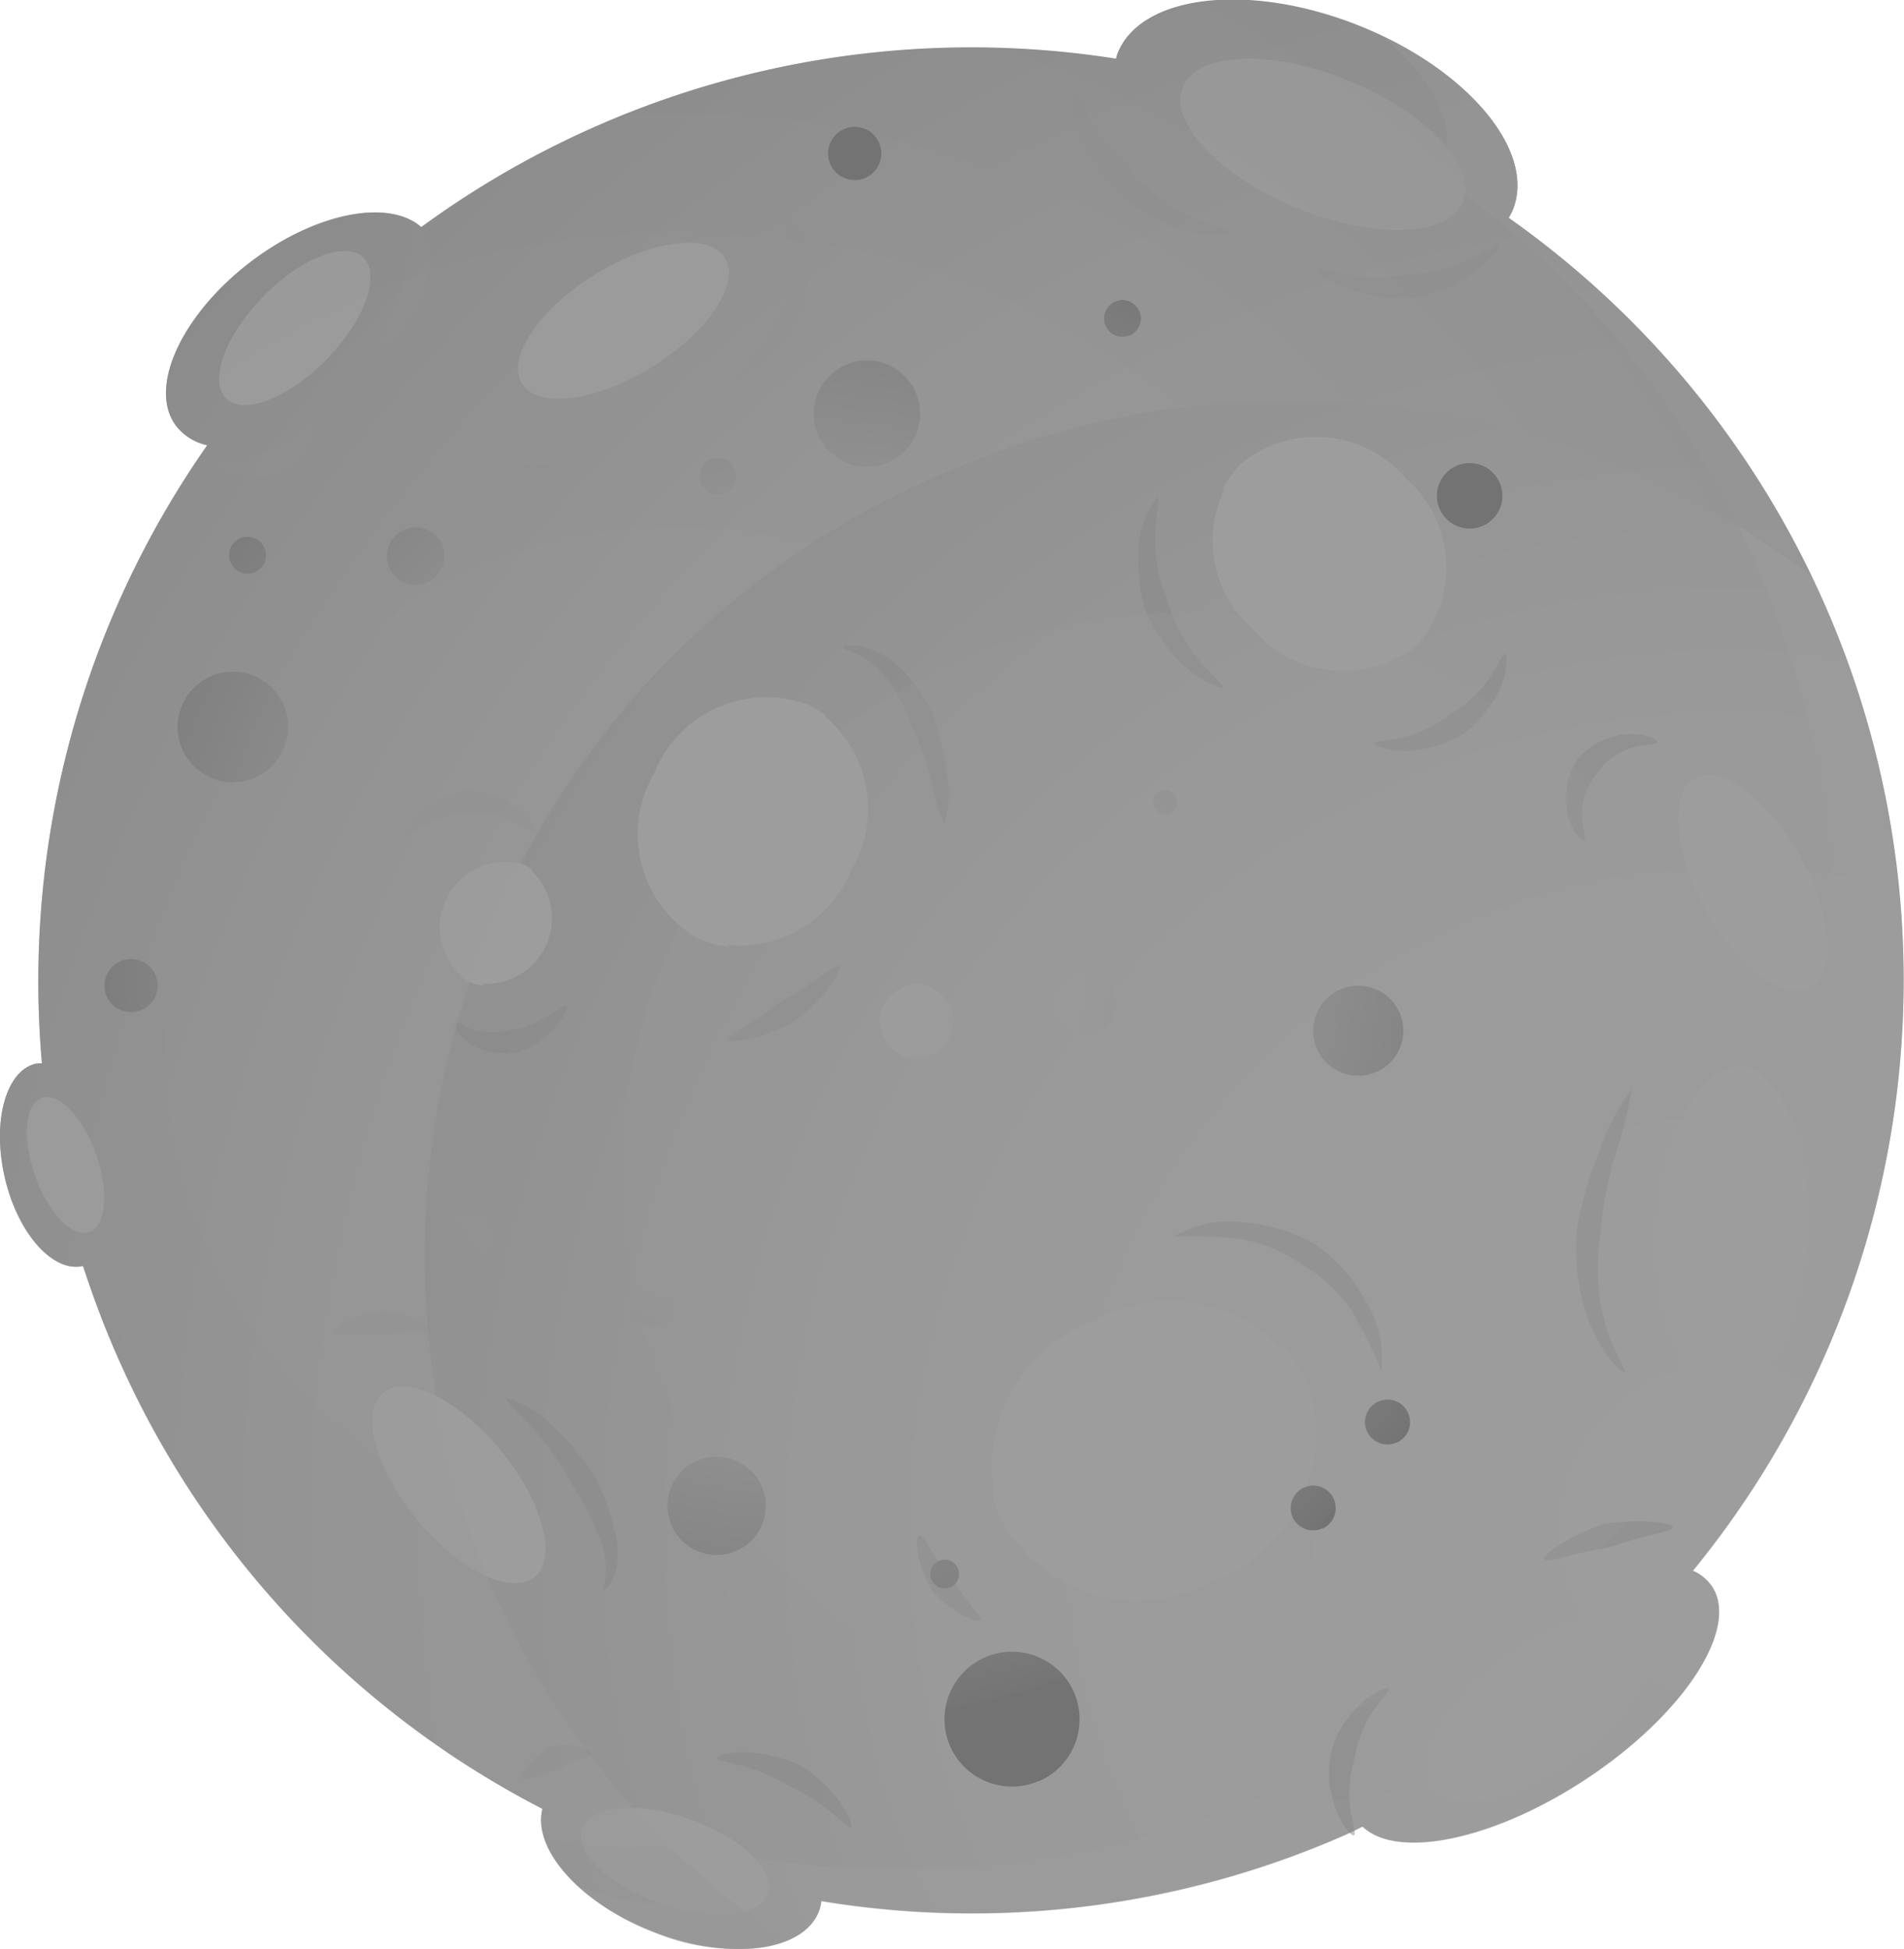 <svg xmlns="http://www.w3.org/2000/svg" xmlns:xlink="http://www.w3.org/1999/xlink" viewBox="0 0 39.828 40.77"><defs><style>.cls-1{isolation:isolate;}.cls-2{fill:url(#radial-gradient);}.cls-3{opacity:0.48;}.cls-3,.cls-5,.cls-9{mix-blend-mode:screen;}.cls-4,.cls-5,.cls-9{fill:#9d9d9d;}.cls-6,.cls-8{opacity:0.5;mix-blend-mode:multiply;}.cls-7{fill:#888;}.cls-8{fill:url(#radial-gradient-2);}.cls-9{opacity:0.2;}.cls-10{fill:url(#radial-gradient-3);}</style><radialGradient id="radial-gradient" cx="973.644" cy="1086.946" r="46.204" gradientTransform="translate(1362.213 641.087) rotate(156.522)" gradientUnits="userSpaceOnUse"><stop offset="0.019" stop-color="#9d9d9d"/><stop offset="0.357" stop-color="#9a9a9a"/><stop offset="0.635" stop-color="#909090"/><stop offset="0.89" stop-color="#7f7f7f"/><stop offset="0.996" stop-color="#757575"/><stop offset="1" stop-color="#737373"/></radialGradient><radialGradient id="radial-gradient-2" cx="989.671" cy="1105.075" r="44.018" xlink:href="#radial-gradient"/><radialGradient id="radial-gradient-3" cx="183.45" cy="735.523" r="16.048" gradientTransform="translate(752.329 -163.438) rotate(90)" xlink:href="#radial-gradient"/></defs><title>Asset 10</title><g class="cls-1"><g id="Layer_2" data-name="Layer 2"><g id="Layer_1-2" data-name="Layer 1"><g id="aligned"><path class="cls-2" d="M1.736,26.481c.2.606.42,1.207.679,1.8a19.427,19.427,0,0,0,8.931,9.555c-.21.845.781,1.967,2.3,2.563,1.588.624,3.148.436,3.484-.419a.933.933,0,0,0,.052-.216,19.405,19.405,0,0,0,10.9-1.359c.143-.062.28-.13.421-.2.719.69,2.72.287,4.647-.976,2.053-1.346,3.246-3.157,2.663-4.046a.945.945,0,0,0-.4-.329,19.516,19.516,0,0,0-3.856-28.3,1.293,1.293,0,0,0,.092-.182c.483-1.23-.977-2.955-3.262-3.852s-4.529-.628-5.012.6c-.014.035-.02.072-.031.107A19.488,19.488,0,0,0,8.812,4.75c-.685-.6-2.223-.3-3.58.736C3.781,6.6,3.089,8.131,3.687,8.913a1.122,1.122,0,0,0,.648.4A19.561,19.561,0,0,0,.877,22.243a.63.63,0,0,0-.13.006C.118,22.4-.17,23.463.1,24.632S1.107,26.627,1.736,26.481Z"/><g class="cls-3"><path class="cls-4" d="M9.875,36.919c-.221-.114-.438-.233-.654-.355.213.147.43.289.648.427C9.873,36.968,9.869,36.942,9.875,36.919Z"/><path class="cls-4" d="M28.912.759c1.055.863,1.588,1.891,1.269,2.7a1.361,1.361,0,0,1-.092.183,19.515,19.515,0,0,1,3.856,28.3.945.945,0,0,1,.4.329c.582.889-.61,2.7-2.663,4.046-1.927,1.263-3.928,1.666-4.648.976-.14.065-.278.133-.42.2a19.407,19.407,0,0,1-10.9,1.359.887.887,0,0,1-.053.216c-.336.855-1.895,1.043-3.483.419-.033-.013-.063-.03-.1-.043a4.993,4.993,0,0,0,1.567.963c1.588.624,3.148.436,3.484-.419a.933.933,0,0,0,.052-.216,19.405,19.405,0,0,0,10.9-1.359c.143-.062.28-.13.421-.2.719.69,2.72.287,4.647-.976,2.053-1.346,3.246-3.157,2.663-4.046a.945.945,0,0,0-.4-.329,19.516,19.516,0,0,0-3.856-28.3,1.293,1.293,0,0,0,.092-.182C32.1,3.249,30.891,1.7,28.912.759Z"/></g><path class="cls-5" d="M36.072,29.156c-.858-.042-1.479-1.607-1.386-3.495s.863-3.384,1.721-3.342,1.479,1.607,1.386,3.5S36.93,29.2,36.072,29.156Z"/><path class="cls-5" d="M36.7,25.876A4.625,4.625,0,0,1,35.6,28.968a.819.819,0,0,0,.467.188c.858.042,1.629-1.455,1.721-3.342s-.528-3.453-1.386-3.5a.9.9,0,0,0-.629.25A4.255,4.255,0,0,1,36.7,25.876Z"/><path class="cls-5" d="M37.862,20.654c-.548.3-1.53-.434-2.193-1.641s-.754-2.43-.2-2.731,1.53.433,2.193,1.641S38.411,20.353,37.862,20.654Z"/><path class="cls-5" d="M37,18.38a3.368,3.368,0,0,1,.5,2.336.6.6,0,0,0,.361-.062c.549-.3.457-1.524-.205-2.731s-1.644-1.942-2.193-1.641a.657.657,0,0,0-.3.395A3.1,3.1,0,0,1,37,18.38Z"/><path class="cls-5" d="M8.015,29.134c.484-.4,1.585.142,2.459,1.206s1.193,2.248.709,2.645-1.584-.142-2.459-1.2S7.532,29.532,8.015,29.134Z"/><path class="cls-5" d="M9.285,31.209a3.365,3.365,0,0,1-.926-2.2.589.589,0,0,0-.344.127c-.483.4-.166,1.582.709,2.646s1.976,1.6,2.459,1.2a.649.649,0,0,0,.217-.443A3.094,3.094,0,0,1,9.285,31.209Z"/><path class="cls-5" d="M15.162,5.4c.329.532-.353,1.551-1.523,2.277s-2.387.881-2.717.349.352-1.551,1.523-2.276S14.832,4.863,15.162,5.4Z"/><path class="cls-5" d="M12.936,6.377a3.362,3.362,0,0,1,2.306-.624.6.6,0,0,0-.08-.358c-.33-.532-1.546-.376-2.717.35s-1.852,1.744-1.523,2.276a.655.655,0,0,0,.411.274A3.093,3.093,0,0,1,12.936,6.377Z"/><path class="cls-5" d="M30.6,4.217c-.3.735-1.854.8-3.471.136s-2.684-1.791-2.384-2.526,1.853-.8,3.47-.136S30.9,3.482,30.6,4.217Z"/><path class="cls-5" d="M27.93,2.666a4.27,4.27,0,0,1,2.36,1.9.756.756,0,0,0,.307-.349c.3-.735-.768-1.866-2.385-2.526s-3.171-.6-3.47.136a.834.834,0,0,0,.024.626A3.923,3.923,0,0,1,27.93,2.666Z"/><path class="cls-5" d="M12.18,38.252c.171-.487,1.177-.577,2.248-.2s1.8,1.075,1.63,1.561-1.177.577-2.248.2S12.01,38.738,12.18,38.252Z"/><path class="cls-5" d="M13.961,39.171a2.78,2.78,0,0,1-1.593-1.156.493.493,0,0,0-.188.237c-.17.486.559,1.185,1.63,1.561s2.077.285,2.248-.2a.537.537,0,0,0-.037-.4A2.554,2.554,0,0,1,13.961,39.171Z"/><path class="cls-5" d="M7.6,5.393c.369.36.025,1.31-.767,2.122s-1.735,1.178-2.1.817S4.707,7.022,5.5,6.21,7.234,5.032,7.6,5.393Z"/><path class="cls-5" d="M6.017,6.618a2.778,2.778,0,0,1,1.721-.955.49.49,0,0,0-.135-.27c-.369-.361-1.311,0-2.1.817S4.363,7.972,4.732,8.332a.539.539,0,0,0,.382.138A2.552,2.552,0,0,1,6.017,6.618Z"/><path class="cls-5" d="M.878,22.966c.351-.124.858.4,1.132,1.177s.21,1.5-.142,1.626-.859-.4-1.132-1.176S.526,23.091.878,22.966Z"/><path class="cls-5" d="M1.166,24.387a2.012,2.012,0,0,1-.07-1.422.353.353,0,0,0-.218,0c-.352.125-.416.853-.142,1.627s.78,1.3,1.132,1.176a.389.389,0,0,0,.212-.2A1.845,1.845,0,0,1,1.166,24.387Z"/><path class="cls-5" d="M30,37.363c-.414-.559.247-1.75,1.477-2.66s2.562-1.2,2.976-.636-.248,1.75-1.477,2.66S30.413,37.922,30,37.363Z"/><path class="cls-5" d="M32.374,36.072a3.735,3.735,0,0,1-2.5.9.662.662,0,0,0,.122.389c.413.559,1.746.275,2.976-.636s1.891-2.1,1.477-2.66a.722.722,0,0,0-.479-.266A3.436,3.436,0,0,1,32.374,36.072Z"/><path class="cls-5" d="M20.917,31.747a3.281,3.281,0,0,1,2.031-4.139,3.281,3.281,0,0,1,4.411,1.341,3.281,3.281,0,0,1-2.031,4.139A3.281,3.281,0,0,1,20.917,31.747Z"/><path class="cls-5" d="M24.647,31.784a3.5,3.5,0,0,1-3.893-.572,2.552,2.552,0,0,0,.163.535,3.281,3.281,0,0,0,4.411,1.341,3.281,3.281,0,0,0,2.031-4.139,2.568,2.568,0,0,0-.517-.769A3.41,3.41,0,0,1,24.647,31.784Z"/><path class="cls-5" d="M29.662,13.471a2.468,2.468,0,0,1-3.454-.307,2.468,2.468,0,0,1-.251-3.458,2.468,2.468,0,0,1,3.454.307A2.468,2.468,0,0,1,29.662,13.471Z"/><path class="cls-5" d="M28.68,10.843a2.634,2.634,0,0,1,.651,2.887,1.936,1.936,0,0,0,.331-.259,2.468,2.468,0,0,0-.251-3.458,2.468,2.468,0,0,0-3.454-.307,1.947,1.947,0,0,0-.4.571A2.564,2.564,0,0,1,28.68,10.843Z"/><path class="cls-5" d="M16.93,14.754a2.523,2.523,0,0,1,.886,3.433,2.524,2.524,0,0,1-3.246,1.425,2.523,2.523,0,0,1-.886-3.433A2.523,2.523,0,0,1,16.93,14.754Z"/><path class="cls-5" d="M14.734,16.6a2.693,2.693,0,0,1,2.559-1.616,1.993,1.993,0,0,0-.363-.23,2.523,2.523,0,0,0-3.246,1.425,2.523,2.523,0,0,0,.886,3.433,1.987,1.987,0,0,0,.687.19A2.621,2.621,0,0,1,14.734,16.6Z"/><path class="cls-5" d="M10.965,18.087a1.371,1.371,0,0,1-1.182,2.434,1.371,1.371,0,0,1,1.182-2.434Z"/><path class="cls-5" d="M9.865,19.012a1.348,1.348,0,0,1,1.282-.809,1,1,0,0,0-.182-.116,1.371,1.371,0,0,0-1.182,2.434.984.984,0,0,0,.344.1A1.314,1.314,0,0,1,9.865,19.012Z"/><g class="cls-6"><path class="cls-7" d="M29.048,35.324c.035.06-.286.34-.465.7a2.657,2.657,0,0,0-.245.749,2.616,2.616,0,0,0-.113.78c0,.4.162.8.1.836s-.354-.322-.455-.79a1.867,1.867,0,0,1,.415-1.772C28.587,35.455,29.018,35.263,29.048,35.324Z"/><path class="cls-7" d="M32.3,32.618c-.033-.061.252-.283.574-.453a4.881,4.881,0,0,1,.67-.286,4.751,4.751,0,0,1,.725-.062c.364,0,.721.059.72.128s-.345.133-.675.223-.649.2-.649.2-.332.053-.665.132S32.335,32.679,32.3,32.618Z"/><path class="cls-7" d="M24.548,25.871a2.25,2.25,0,0,1,1.483-.3,3.43,3.43,0,0,1,1.044.246,3.136,3.136,0,0,1,.445.219,3.224,3.224,0,0,1,.383.315,3.459,3.459,0,0,1,.655.851,2.248,2.248,0,0,1,.336,1.475,8.706,8.706,0,0,0-.637-1.289A3.39,3.39,0,0,0,27.6,26.7a3.027,3.027,0,0,0-.352-.242,2.944,2.944,0,0,0-.366-.221,3.361,3.361,0,0,0-.9-.314A8.626,8.626,0,0,0,24.548,25.871Z"/><path class="cls-7" d="M19.229,32.113c.068-.014.19.236.342.454a4.25,4.25,0,0,0,.324.409,4.14,4.14,0,0,0,.287.436c.158.212.358.407.323.467s-.316-.036-.565-.209a2.607,2.607,0,0,1-.45-.4,2.627,2.627,0,0,1-.24-.554C19.164,32.424,19.162,32.127,19.229,32.113Z"/><path class="cls-7" d="M33.141,17.584c-.053.05-.365-.312-.382-.793a1.524,1.524,0,0,1,.1-.638A1.407,1.407,0,0,1,33,15.88a1.358,1.358,0,0,1,.221-.211,1.52,1.52,0,0,1,.584-.278c.465-.122.9.075.869.14s-.426.019-.756.2a1.311,1.311,0,0,0-.39.287,9.168,9.168,0,0,0-.251.336,1.3,1.3,0,0,0-.164.456C33.039,17.171,33.2,17.548,33.141,17.584Z"/><path class="cls-7" d="M34.13,22.777a8.409,8.409,0,0,1-.383,1.515,9.428,9.428,0,0,0-.215,1.026c-.041.28-.052.467-.052.467s-.031.183-.048.462a4.56,4.56,0,0,0,.051,1.022,3.829,3.829,0,0,0,.307.984c.12.258.228.422.2.447s-.184-.1-.366-.347a3.184,3.184,0,0,1-.484-1,4.41,4.41,0,0,1-.168-1.108,4.6,4.6,0,0,1,.012-.512s.027-.2.1-.5a7.867,7.867,0,0,1,.332-1.048A5.117,5.117,0,0,1,34.13,22.777Z"/><path class="cls-7" d="M28.744,15.547c.015-.068.465-.053.865-.205a2.753,2.753,0,0,0,.73-.407,2.76,2.76,0,0,0,.645-.532c.288-.317.438-.742.506-.731s.04.5-.216.934a2.736,2.736,0,0,1-.653.743,2.737,2.737,0,0,1-.928.337C29.2,15.766,28.725,15.612,28.744,15.547Z"/><path class="cls-7" d="M24.212,10.4c.064.028-.091.572-.04,1.115a3.747,3.747,0,0,0,.138.724c.06.191.109.314.109.314s.037.128.108.315a3.751,3.751,0,0,0,.339.655c.294.459.752.792.719.853s-.586-.176-1-.633a3.615,3.615,0,0,1-.642-1.026,3.606,3.606,0,0,1-.128-1.2A1.763,1.763,0,0,1,24.212,10.4Z"/><path class="cls-7" d="M27.552,5.626c.036-.059.5.132.991.165A3.75,3.75,0,0,0,29.5,5.74a3.771,3.771,0,0,0,.938-.193c.462-.156.867-.46.916-.411s-.288.467-.768.732a3.49,3.49,0,0,1-1.022.368,3.518,3.518,0,0,1-1.081-.1C27.949,6.005,27.514,5.683,27.552,5.626Z"/><path class="cls-7" d="M22.488,1.885c.069-.01.224.559.55,1.026a4.122,4.122,0,0,0,.5.592c.15.146.257.234.257.234s.1.1.257.235a4.142,4.142,0,0,0,.635.439c.5.282,1.077.384,1.073.454a1.934,1.934,0,0,1-1.218-.131,3.974,3.974,0,0,1-1.084-.627,3.969,3.969,0,0,1-.724-1.022A1.933,1.933,0,0,1,22.488,1.885Z"/><path class="cls-7" d="M17.642,13.541c0-.03.154-.066.385-.019a1.682,1.682,0,0,1,.753.4,3.016,3.016,0,0,1,.539.658,3.327,3.327,0,0,1,.184.339,5.8,5.8,0,0,1,.287,1.165,2.344,2.344,0,0,1-.04,1.187,8.148,8.148,0,0,1-.306-1.113,7.241,7.241,0,0,0-.4-1.044,3.324,3.324,0,0,0-.517-.945,1.8,1.8,0,0,0-.562-.468C17.783,13.612,17.64,13.579,17.642,13.541Z"/><path class="cls-7" d="M15.233,21.75c-.02-.067.294-.229.581-.418s.553-.4.553-.4.3-.16.581-.354.558-.415.612-.371-.131.36-.378.637a4.36,4.36,0,0,1-.539.505,4.3,4.3,0,0,1-.677.3C15.616,21.77,15.252,21.815,15.233,21.75Z"/><path class="cls-7" d="M10.573,29.228a2.375,2.375,0,0,1,1.048.666,5.281,5.281,0,0,1,.808.965,5.1,5.1,0,0,1,.439,1.183,1.7,1.7,0,0,1-.006.892c-.081.242-.224.345-.245.324s.043-.156.055-.364a1.82,1.82,0,0,0-.143-.752A5.978,5.978,0,0,0,12,31.111a6.124,6.124,0,0,0-.635-.976C11,29.67,10.535,29.287,10.573,29.228Z"/><path class="cls-7" d="M7,27.861c-.026-.063.2-.215.453-.309a2.583,2.583,0,0,1,.529-.129,2.543,2.543,0,0,1,.535.105c.261.082.49.224.467.289s-.276.048-.517.061-.473.045-.473.045-.232-.024-.475-.023S7.022,27.926,7,27.861Z"/><path class="cls-7" d="M15,36.771c-.008-.068.419-.159.86-.1a3.237,3.237,0,0,1,.85.235,3.218,3.218,0,0,1,.68.562c.3.328.47.73.41.762s-.326-.275-.648-.5a3.853,3.853,0,0,0-.673-.379,3.837,3.837,0,0,0-.7-.334C15.416,36.88,15.009,36.84,15,36.771Z"/><path class="cls-7" d="M10.943,37.218c-.054-.042.033-.244.19-.405a1.526,1.526,0,0,1,.358-.268,1.517,1.517,0,0,1,.447-.033c.224.018.422.113.409.181s-.2.1-.369.171a2.2,2.2,0,0,0-.311.15,2.207,2.207,0,0,0-.334.091C11.165,37.163,11,37.262,10.943,37.218Z"/><path class="cls-7" d="M15.193,8.088c-.045-.056.333-.416.635-.813a3.676,3.676,0,0,0,.362-.565,2.733,2.733,0,0,0,.121-.27,2.253,2.253,0,0,0,.254-.894,1.936,1.936,0,0,0-.073-.652c-.051-.177-.109-.295-.08-.318s.139.06.256.235a1.66,1.66,0,0,1,.251.722,2.3,2.3,0,0,1-.047.773,2.269,2.269,0,0,1-.106.342,2.7,2.7,0,0,1-.181.3,3.435,3.435,0,0,1-.5.567C15.69,7.881,15.233,8.14,15.193,8.088Z"/><path class="cls-7" d="M10.033,9.6c.05-.048.251.053.454.082a1.608,1.608,0,0,0,.4.014,1.608,1.608,0,0,0,.394.032c.205-.006.416-.084.46-.03s-.119.257-.365.371a1.466,1.466,0,0,1-.518.127,1.466,1.466,0,0,1-.5-.186C10.122,9.874,9.983,9.65,10.033,9.6Z"/><path class="cls-7" d="M7.951,7.27c-.057-.04.09-.352.218-.659A5.868,5.868,0,0,0,8.39,6a2.59,2.59,0,0,0,.216-.581c.078-.3.021-.626.085-.654s.26.294.268.681a2.248,2.248,0,0,1-.1.735,3.781,3.781,0,0,1-.382.608C8.257,7.069,8.007,7.309,7.951,7.27Z"/><path class="cls-7" d="M4.573,9.662c.036-.059.318.013.581-.042a1.578,1.578,0,0,0,.486-.181A1.591,1.591,0,0,0,6.1,9.2c.218-.157.355-.416.422-.4s.048.356-.162.642a1.629,1.629,0,0,1-.518.456,1.65,1.65,0,0,1-.686.077C4.805,9.936,4.534,9.718,4.573,9.662Z"/><path class="cls-7" d="M2.517,24.324c.066-.018.2.254.257.557a2.833,2.833,0,0,1,.046.612,2.769,2.769,0,0,1-.208.578c-.136.275-.337.5-.4.467s.021-.308.06-.578a4.417,4.417,0,0,0,.048-.535,4.521,4.521,0,0,0,.1-.528C2.455,24.627,2.45,24.342,2.517,24.324Z"/><path class="cls-7" d="M.9,22.034c.008-.068.185-.107.367-.094a1.518,1.518,0,0,1,.357.072,1.542,1.542,0,0,1,.261.253c.114.143.182.311.13.356s-.2-.024-.345-.075-.279-.091-.279-.091-.109-.09-.234-.179S.894,22.1.9,22.034Z"/><path class="cls-7" d="M9.5,21.383c.053-.037.311.17.616.2a1.306,1.306,0,0,0,.574-.046,1.672,1.672,0,0,0,.571-.177c.285-.138.535-.371.591-.33s-.1.368-.388.62a1.75,1.75,0,0,1-.439.29,1.634,1.634,0,0,1-.232.087,1.407,1.407,0,0,1-.252.012,1.489,1.489,0,0,1-.528-.117C9.635,21.772,9.435,21.418,9.5,21.383Z"/><path class="cls-7" d="M8.441,17.567c-.063-.03.111-.439.481-.7a1.789,1.789,0,0,1,.55-.272,1.618,1.618,0,0,1,.28-.06,1.625,1.625,0,0,1,.286.026,1.774,1.774,0,0,1,.579.2c.4.215.62.6.56.638s-.348-.221-.7-.314a1.649,1.649,0,0,0-.692-.055,1.647,1.647,0,0,0-.68.137C8.761,17.307,8.5,17.6,8.441,17.567Z"/></g><path class="cls-8" d="M1.736,26.481c.2.606.42,1.207.679,1.8a19.427,19.427,0,0,0,8.931,9.555c-.21.845.781,1.967,2.3,2.563a4.061,4.061,0,0,0,2.793.2,17.226,17.226,0,0,1-6.162-7.423A17.775,17.775,0,0,1,19.746,9.9a18.014,18.014,0,0,1,18.145,2.146A19.416,19.416,0,0,0,31.56,4.564a1.293,1.293,0,0,0,.092-.182c.483-1.23-.977-2.955-3.262-3.852s-4.529-.628-5.012.6c-.014.035-.02.072-.031.107A19.488,19.488,0,0,0,8.812,4.75c-.685-.6-2.223-.3-3.58.736C3.781,6.6,3.089,8.131,3.687,8.913a1.122,1.122,0,0,0,.648.4A19.561,19.561,0,0,0,.877,22.243a.63.63,0,0,0-.13.006C.118,22.4-.17,23.463.1,24.632S1.107,26.627,1.736,26.481Z"/><ellipse class="cls-9" cx="24.777" cy="24.553" rx="11.783" ry="11.733" transform="translate(-7.732 11.907) rotate(-23.483)"/><path class="cls-10" d="M22.117,21.257a.642.642,0,1,1,.845.334A.643.643,0,0,1,22.117,21.257Zm-2.633.817a.771.771,0,1,0-1.014-.4A.771.771,0,0,0,19.484,22.074ZM15.4,32.441a1.028,1.028,0,1,0-1.352-.533A1.027,1.027,0,0,0,15.4,32.441Zm-1.586-4.727a.514.514,0,1,0-.676-.267A.514.514,0,0,0,13.809,27.714Zm-3.8-1.433a.428.428,0,1,0-.564-.222A.428.428,0,0,0,10.012,26.281ZM18.58,9.673A1.113,1.113,0,1,0,17.116,9.1,1.113,1.113,0,0,0,18.58,9.673Zm-3.41.641a.385.385,0,1,0-.507-.2A.386.386,0,0,0,15.17,10.314ZM8.932,12.183a.6.6,0,1,0-.789-.311A.6.6,0,0,0,8.932,12.183Zm-3.6,4.083a1.156,1.156,0,1,0-1.521-.6A1.155,1.155,0,0,0,5.335,16.266Zm0-4.3a.385.385,0,1,0-.507-.2A.386.386,0,0,0,5.337,11.97ZM2.963,21.125a.556.556,0,1,0-.732-.289A.557.557,0,0,0,2.963,21.125ZM18.1,3.721a.557.557,0,1,0-.732-.289A.557.557,0,0,0,18.1,3.721ZM31.014,11a.685.685,0,1,0-.9-.356A.685.685,0,0,0,31.014,11Zm-7.38-3.985a.385.385,0,1,0-.507-.2A.385.385,0,0,0,23.634,7.012Zm5.153,15.411a.943.943,0,1,0-1.24-.489A.942.942,0,0,0,28.787,22.423Zm-4.312-5.411a.257.257,0,1,0-.338-.134A.257.257,0,0,0,24.475,17.012Zm4.737,13.163a.471.471,0,1,0-.62-.244A.469.469,0,0,0,29.212,30.175Zm-1.555,1.8a.471.471,0,1,0-.619-.244A.472.472,0,0,0,27.657,31.971Zm-5.924,5.281a1.413,1.413,0,1,0-1.859-.733A1.413,1.413,0,0,0,21.733,37.252ZM19.881,33.2a.3.3,0,1,0-.395-.156A.3.3,0,0,0,19.881,33.2Z"/></g></g></g></g></svg>